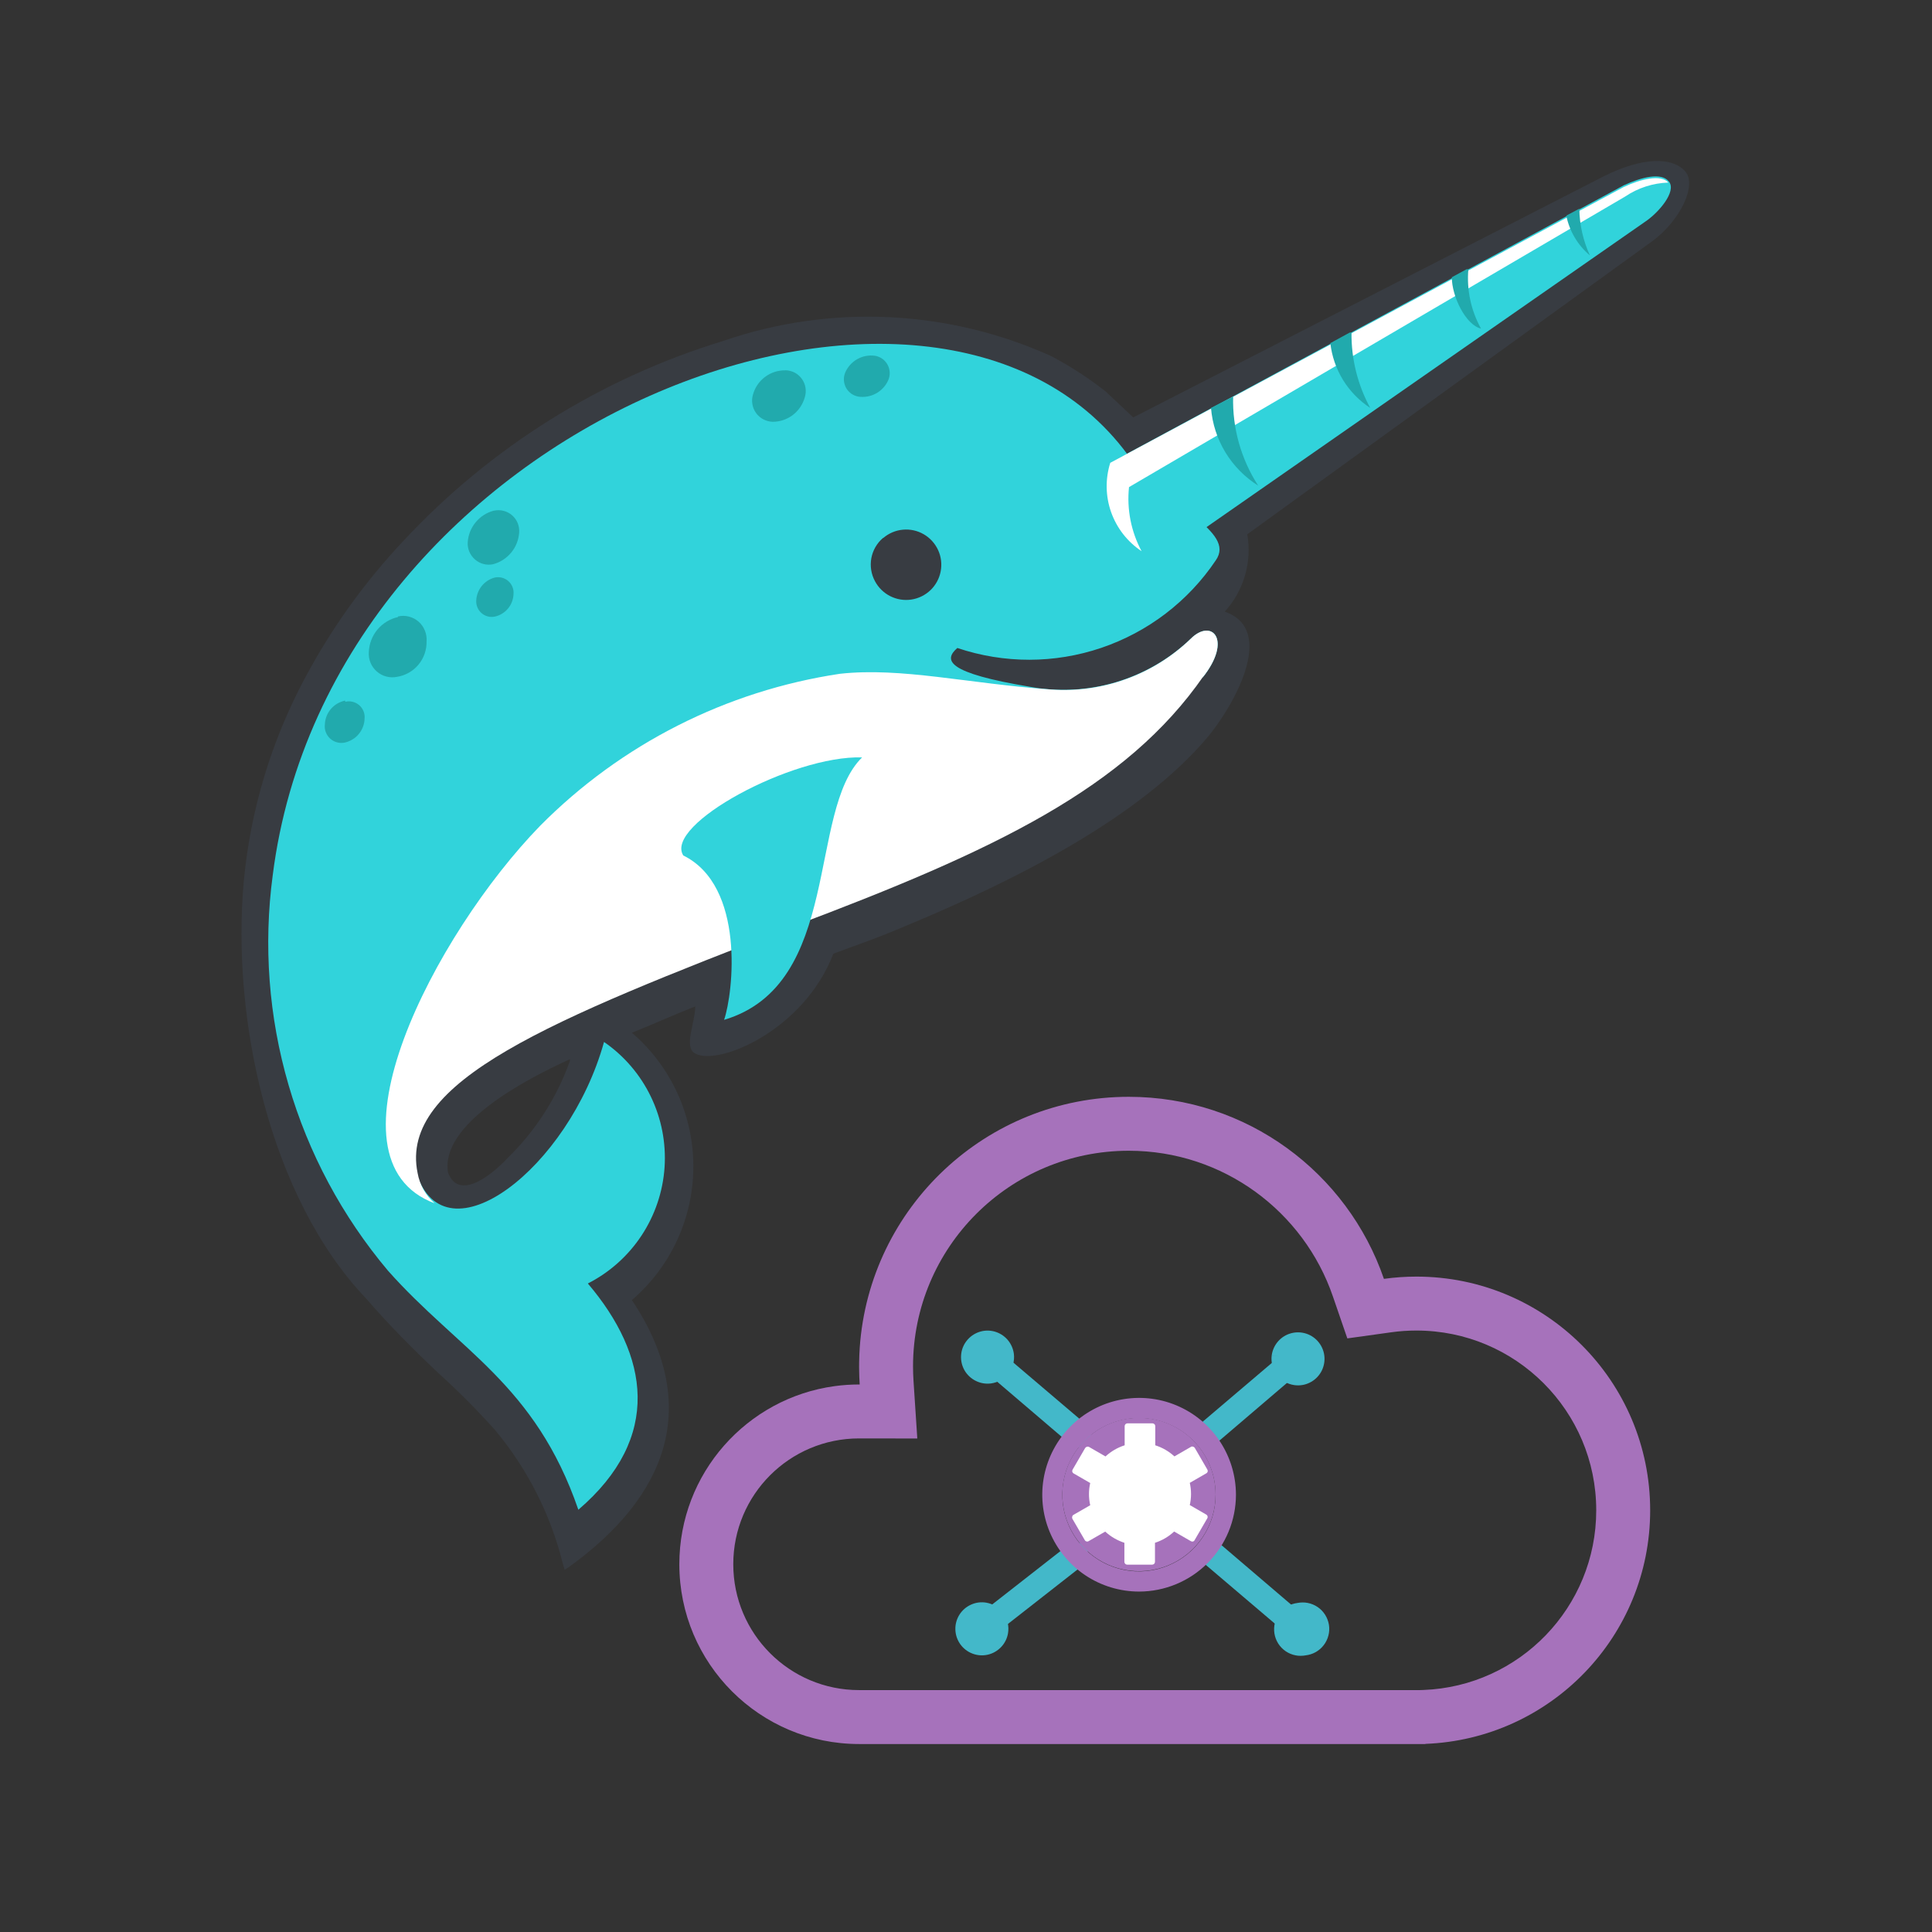 <?xml version="1.0" encoding="UTF-8" standalone="no"?>
<!--

    Copyright (C) 2017-2019 Dremio Corporation

    Licensed under the Apache License, Version 2.0 (the "License");
    you may not use this file except in compliance with the License.
    You may obtain a copy of the License at

        http://www.apache.org/licenses/LICENSE-2.0

    Unless required by applicable law or agreed to in writing, software
    distributed under the License is distributed on an "AS IS" BASIS,
    WITHOUT WARRANTIES OR CONDITIONS OF ANY KIND, either express or implied.
    See the License for the specific language governing permissions and
    limitations under the License.

-->
<svg width="48" height="48" viewBox="0 0 48 48" fill="none" xmlns="http://www.w3.org/2000/svg">
<rect x="0" y="0" width="48" height="48" fill="#333333" stroke="none"/>
<path fill-rule="evenodd" clip-rule="evenodd" d="M20.702 23.7C19.976 25.591 17.858 26.49 17.273 26.175C16.974 26.018 17.273 25.415 17.273 25.004C16.844 25.17 16.136 25.485 15.699 25.658C16.178 26.069 16.562 26.578 16.826 27.151C17.09 27.725 17.226 28.348 17.226 28.979C17.226 29.61 17.09 30.233 16.826 30.806C16.562 31.38 16.178 31.889 15.699 32.3C17.449 34.924 16.574 37.179 14.125 38.939L14.029 39L13.977 38.825C13.673 37.613 13.099 36.485 12.297 35.526C11.855 35.033 11.388 34.563 10.897 34.119C10.267 33.523 9.656 32.911 9.098 32.264C6.697 29.743 5.743 25.31 6.058 21.881C6.225 20.12 6.74 18.411 7.574 16.851C8.236 15.607 9.062 14.457 10.029 13.431C12.192 11.11 14.929 9.399 17.963 8.472C20.629 7.552 23.546 7.687 26.116 8.847C26.591 9.098 27.043 9.39 27.465 9.722L28.083 10.302L28.155 10.371L39.847 4.379C40.809 3.898 41.535 3.898 41.859 4.247C42.183 4.595 41.729 5.499 41.045 5.996L30.988 13.274C31.048 13.616 31.028 13.967 30.931 14.3C30.834 14.633 30.662 14.94 30.428 15.196C31.766 15.662 30.586 17.62 29.999 18.319C28.32 20.305 25.25 21.863 22.512 23C21.777 23.315 21.358 23.45 20.713 23.691L20.702 23.7ZM14.159 26.315C13.064 26.814 10.931 27.927 11.131 29.132C11.412 29.876 12.277 29.132 12.601 28.781C13.299 28.104 13.833 27.276 14.159 26.36V26.315Z" fill="#383C42"/>
<path fill-rule="evenodd" clip-rule="evenodd" d="M29.878 16.835C30.631 15.89 30.103 15.348 29.581 15.872C29.056 16.373 28.421 16.741 27.726 16.948C27.031 17.155 26.296 17.194 25.584 17.062C23.526 16.72 23.432 16.405 23.785 16.099C24.946 16.49 26.203 16.489 27.364 16.095C28.524 15.701 29.523 14.938 30.206 13.921C30.714 13.195 29.017 12.619 28.018 11.297C23.221 4.79 8.21 10.431 6.776 21.743C6.542 23.489 6.676 25.265 7.169 26.956C7.661 28.648 8.502 30.218 9.636 31.566C11.396 33.551 13.294 34.383 14.369 37.509C16.469 35.71 16.118 33.668 14.605 31.888C15.145 31.613 15.605 31.202 15.939 30.696C16.273 30.19 16.47 29.606 16.511 29.002C16.551 28.396 16.434 27.791 16.17 27.245C15.907 26.699 15.506 26.231 15.007 25.887C14.133 29.034 11.061 31.38 10.344 29.142C9.881 26.851 13.645 25.338 19.661 23.011C24.7 21.12 27.953 19.564 29.878 16.783" fill="#31D3DB"/>
<path fill-rule="evenodd" clip-rule="evenodd" d="M29.878 16.835C30.631 15.89 30.102 15.348 29.581 15.872C29.124 16.313 28.579 16.654 27.982 16.87C27.386 17.087 26.75 17.176 26.116 17.131C24.043 16.983 22.39 16.572 20.868 16.74C18.043 17.163 15.43 18.488 13.419 20.517C10.796 23.215 7.891 28.809 10.796 29.895C10.574 29.699 10.426 29.434 10.375 29.142C9.908 26.86 13.669 25.345 19.688 23.02C24.724 21.129 27.98 19.573 29.905 16.792" fill="white"/>
<path fill-rule="evenodd" clip-rule="evenodd" d="M16.974 21.253C18.523 22.012 18.218 24.672 17.99 25.338C20.929 24.461 20.055 20.149 21.419 18.817C19.67 18.766 16.502 20.49 16.974 21.25" fill="#31D3DB"/>
<path fill-rule="evenodd" clip-rule="evenodd" d="M21.943 13.367C22.081 13.249 22.252 13.176 22.432 13.16C22.613 13.143 22.794 13.183 22.951 13.274C23.108 13.365 23.232 13.503 23.308 13.668C23.383 13.832 23.405 14.017 23.371 14.195C23.337 14.373 23.249 14.536 23.118 14.662C22.987 14.787 22.821 14.869 22.641 14.896C22.462 14.923 22.279 14.893 22.117 14.811C21.955 14.729 21.823 14.599 21.738 14.439C21.644 14.264 21.613 14.063 21.648 13.868C21.684 13.673 21.786 13.496 21.936 13.367" fill="#383C42"/>
<path fill-rule="evenodd" clip-rule="evenodd" d="M29.082 13.718L40.881 5.503C41.214 5.278 41.653 4.761 41.468 4.516C41.284 4.271 40.778 4.403 40.344 4.603L27.584 11.497C27.173 12.371 28.003 14.166 29.088 13.718" fill="#31D3DB"/>
<path fill-rule="evenodd" clip-rule="evenodd" d="M28.05 12.102L40.375 4.884C40.693 4.669 41.066 4.548 41.45 4.536C41.266 4.325 40.76 4.448 40.339 4.648L27.584 11.499C27.458 11.9 27.466 12.331 27.606 12.726C27.747 13.122 28.012 13.462 28.362 13.694C28.101 13.206 27.992 12.652 28.05 12.102Z" fill="white"/>
<path fill-rule="evenodd" clip-rule="evenodd" d="M9.889 15.315C9.979 15.295 10.071 15.296 10.16 15.319C10.249 15.342 10.331 15.385 10.4 15.445C10.469 15.506 10.522 15.582 10.556 15.667C10.591 15.752 10.605 15.844 10.598 15.935C10.603 16.146 10.531 16.352 10.396 16.514C10.261 16.676 10.071 16.784 9.862 16.816C9.774 16.834 9.683 16.831 9.596 16.808C9.51 16.785 9.429 16.743 9.362 16.683C9.294 16.624 9.241 16.55 9.206 16.467C9.172 16.384 9.157 16.294 9.163 16.205C9.17 15.999 9.245 15.801 9.376 15.643C9.508 15.485 9.688 15.375 9.889 15.33" fill="#21AAAD"/>
<path fill-rule="evenodd" clip-rule="evenodd" d="M12.277 12.687C12.356 12.67 12.438 12.672 12.516 12.693C12.594 12.713 12.666 12.752 12.727 12.806C12.787 12.859 12.834 12.926 12.864 13.001C12.893 13.077 12.905 13.158 12.898 13.238C12.884 13.419 12.815 13.592 12.698 13.732C12.582 13.871 12.426 13.972 12.25 14.018C12.171 14.035 12.089 14.033 12.011 14.012C11.933 13.992 11.861 13.953 11.8 13.899C11.739 13.846 11.69 13.779 11.659 13.704C11.628 13.628 11.614 13.546 11.621 13.465C11.634 13.284 11.704 13.112 11.82 12.973C11.936 12.833 12.093 12.733 12.268 12.687" fill="#21AAAD"/>
<path fill-rule="evenodd" clip-rule="evenodd" d="M19.519 9.199C19.599 9.202 19.677 9.223 19.748 9.26C19.819 9.298 19.879 9.352 19.925 9.418C19.971 9.483 20.002 9.558 20.013 9.638C20.025 9.717 20.018 9.798 19.994 9.874C19.945 10.048 19.841 10.201 19.698 10.31C19.554 10.42 19.378 10.479 19.198 10.479C19.117 10.477 19.038 10.456 18.966 10.419C18.895 10.382 18.833 10.328 18.785 10.263C18.738 10.197 18.706 10.122 18.693 10.043C18.679 9.963 18.684 9.881 18.707 9.804C18.756 9.628 18.861 9.474 19.006 9.365C19.152 9.255 19.33 9.198 19.512 9.201" fill="#21AAAD"/>
<path fill-rule="evenodd" clip-rule="evenodd" d="M21.738 8.839C21.805 8.85 21.869 8.876 21.924 8.916C21.979 8.956 22.023 9.008 22.055 9.068C22.086 9.128 22.103 9.195 22.105 9.263C22.106 9.331 22.091 9.398 22.062 9.459C21.998 9.596 21.891 9.708 21.758 9.779C21.625 9.85 21.472 9.876 21.323 9.853C21.259 9.841 21.198 9.815 21.145 9.777C21.093 9.738 21.049 9.689 21.018 9.632C20.988 9.575 20.97 9.511 20.966 9.447C20.963 9.382 20.974 9.317 20.999 9.257C21.059 9.116 21.165 8.998 21.298 8.923C21.432 8.847 21.586 8.818 21.738 8.839Z" fill="#21AAAD"/>
<path fill-rule="evenodd" clip-rule="evenodd" d="M12.295 14.348C12.354 14.336 12.415 14.338 12.473 14.353C12.531 14.369 12.585 14.398 12.63 14.437C12.675 14.477 12.71 14.527 12.732 14.583C12.755 14.639 12.764 14.699 12.758 14.759C12.754 14.89 12.706 15.017 12.622 15.118C12.538 15.219 12.424 15.29 12.295 15.319C12.237 15.331 12.177 15.33 12.119 15.315C12.062 15.3 12.008 15.272 11.964 15.233C11.919 15.194 11.883 15.145 11.861 15.09C11.838 15.035 11.828 14.976 11.832 14.917C11.839 14.785 11.887 14.659 11.971 14.556C12.054 14.454 12.168 14.381 12.295 14.348Z" fill="#21AAAD"/>
<path fill-rule="evenodd" clip-rule="evenodd" d="M8.577 17.436C8.637 17.421 8.701 17.421 8.761 17.436C8.822 17.451 8.878 17.48 8.925 17.52C8.972 17.561 9.009 17.613 9.032 17.671C9.055 17.729 9.064 17.792 9.058 17.854C9.054 17.994 9.003 18.13 8.912 18.238C8.822 18.346 8.699 18.42 8.561 18.45C8.497 18.462 8.432 18.46 8.369 18.442C8.307 18.425 8.249 18.393 8.201 18.349C8.154 18.305 8.117 18.251 8.094 18.19C8.071 18.13 8.063 18.064 8.071 18C8.076 17.858 8.128 17.723 8.22 17.615C8.312 17.507 8.438 17.434 8.577 17.406" fill="#21AAAD"/>
<path fill-rule="evenodd" clip-rule="evenodd" d="M39.238 5.184L38.914 5.357C38.992 5.743 39.199 6.092 39.501 6.346C39.333 5.981 39.243 5.585 39.238 5.184ZM36.438 6.688L36.07 6.888C36.07 7.36 36.411 8.071 36.796 8.165C36.546 7.715 36.436 7.201 36.481 6.688H36.438ZM33.533 8.262L33.052 8.525C33.089 8.849 33.196 9.162 33.367 9.44C33.538 9.718 33.769 9.955 34.042 10.134C33.73 9.56 33.57 8.915 33.578 8.262H33.533ZM30.637 9.853L30.087 10.134C30.119 10.526 30.241 10.904 30.445 11.239C30.649 11.574 30.928 11.857 31.26 12.066C30.834 11.409 30.616 10.637 30.637 9.853Z" fill="#21AAAD"/>
<path fill-rule="evenodd" clip-rule="evenodd" d="M21.36 33.481C21.352 33.599 21.347 33.719 21.345 33.839C21.345 33.876 21.344 33.913 21.344 33.95C21.344 33.98 21.345 34.01 21.345 34.039C21.346 34.159 21.351 34.278 21.359 34.397L21.344 34.397C21.138 34.397 20.935 34.411 20.737 34.438C18.557 34.734 16.878 36.603 16.878 38.863C16.878 41.33 18.878 43.33 21.344 43.33H35.414V43.326C38.518 43.208 40.998 40.656 40.998 37.523C40.998 34.316 38.398 31.717 35.191 31.717C34.917 31.717 34.647 31.736 34.383 31.773C33.479 29.141 30.982 27.25 28.044 27.25C24.502 27.25 21.601 30 21.36 33.481ZM35.278 41.99L35.364 41.987C37.75 41.897 39.658 39.932 39.658 37.523C39.658 35.056 37.658 33.057 35.191 33.057C34.979 33.057 34.771 33.071 34.567 33.1L33.474 33.252L33.115 32.208C32.392 30.101 30.393 28.59 28.044 28.59C25.084 28.59 22.684 30.99 22.684 33.95C22.684 34.071 22.688 34.19 22.696 34.309L22.79 35.739L21.344 35.737C19.617 35.737 18.218 37.136 18.218 38.863C18.218 40.59 19.617 41.99 21.344 41.99H35.278Z" fill="#A672BB"/>
<path d="M26.808 35.741C26.796 35.742 26.783 35.741 26.771 35.738C26.758 35.734 26.747 35.729 26.737 35.721L24.741 34.017C24.726 34.001 24.717 33.979 24.716 33.957C24.716 33.934 24.724 33.912 24.738 33.895C24.753 33.878 24.773 33.867 24.796 33.864C24.818 33.861 24.841 33.867 24.859 33.879L26.855 35.576C26.873 35.592 26.884 35.614 26.886 35.638C26.888 35.662 26.881 35.686 26.866 35.705C26.859 35.714 26.851 35.722 26.841 35.728C26.831 35.735 26.82 35.739 26.808 35.741Z" fill="#43B8C9"/>
<path fill-rule="evenodd" clip-rule="evenodd" d="M26.809 35.734L26.836 35.952C26.795 35.958 26.753 35.955 26.712 35.943C26.672 35.932 26.635 35.913 26.602 35.888L26.598 35.885L24.589 34.17L24.581 34.161C24.529 34.105 24.498 34.032 24.497 33.955C24.495 33.879 24.522 33.804 24.572 33.745C24.622 33.687 24.691 33.649 24.767 33.639C24.844 33.629 24.921 33.648 24.984 33.691L24.994 33.698L26.999 35.403L27 35.404C27.061 35.457 27.099 35.532 27.106 35.613C27.112 35.691 27.089 35.769 27.041 35.831C27.019 35.862 26.99 35.888 26.958 35.908C26.922 35.93 26.883 35.945 26.843 35.951L26.809 35.734Z" fill="#43B8C9"/>
<path fill-rule="evenodd" clip-rule="evenodd" d="M29.976 35.734L29.948 35.952C29.99 35.958 30.032 35.955 30.072 35.943C30.112 35.932 30.15 35.913 30.183 35.888L30.187 35.885L32.195 34.17L32.203 34.161C32.256 34.105 32.286 34.032 32.288 33.955C32.289 33.879 32.263 33.804 32.213 33.745C32.163 33.687 32.093 33.649 32.017 33.639C31.941 33.629 31.864 33.648 31.8 33.691L31.791 33.698L29.785 35.403L29.784 35.404C29.723 35.457 29.685 35.532 29.678 35.613C29.672 35.691 29.695 35.769 29.743 35.831C29.766 35.862 29.794 35.888 29.827 35.908C29.862 35.93 29.901 35.945 29.942 35.951L29.976 35.734Z" fill="#43B8C9"/>
<path fill-rule="evenodd" clip-rule="evenodd" d="M30.155 38.555L30.127 38.337C30.169 38.332 30.211 38.335 30.251 38.346C30.291 38.357 30.329 38.376 30.362 38.401L30.366 38.404L32.374 40.119L32.382 40.128C32.435 40.184 32.465 40.257 32.467 40.334C32.469 40.411 32.442 40.485 32.392 40.544C32.342 40.602 32.272 40.64 32.196 40.65C32.12 40.66 32.043 40.641 31.98 40.598L31.97 40.591L29.965 38.886L29.963 38.885C29.902 38.832 29.864 38.757 29.858 38.676C29.851 38.598 29.874 38.52 29.922 38.458C29.945 38.427 29.973 38.401 30.006 38.381C30.041 38.359 30.08 38.344 30.121 38.338L30.155 38.555Z" fill="#43B8C9"/>
<path d="M24.592 34.159C24.506 34.17 24.419 34.156 24.341 34.118C24.263 34.079 24.198 34.019 24.155 33.943C24.111 33.868 24.091 33.782 24.097 33.695C24.103 33.608 24.134 33.525 24.187 33.456C24.24 33.387 24.313 33.336 24.395 33.308C24.477 33.28 24.566 33.278 24.65 33.3C24.734 33.323 24.809 33.37 24.866 33.436C24.923 33.501 24.959 33.582 24.97 33.668C24.985 33.783 24.954 33.9 24.883 33.992C24.812 34.084 24.708 34.144 24.592 34.159Z" fill="#43B8C9"/>
<path fill-rule="evenodd" clip-rule="evenodd" d="M24.592 33.506C24.55 33.495 24.506 33.496 24.465 33.51C24.424 33.524 24.388 33.55 24.362 33.584C24.335 33.618 24.32 33.66 24.317 33.703C24.314 33.746 24.324 33.789 24.345 33.827C24.367 33.864 24.399 33.895 24.438 33.914C24.477 33.933 24.521 33.94 24.564 33.934C24.621 33.927 24.673 33.897 24.709 33.851C24.744 33.805 24.76 33.747 24.752 33.69C24.747 33.647 24.729 33.606 24.7 33.574C24.672 33.541 24.634 33.517 24.592 33.506ZM24.325 33.093C24.448 33.051 24.581 33.047 24.707 33.081C24.833 33.116 24.946 33.186 25.032 33.285C25.117 33.383 25.172 33.505 25.189 33.634C25.211 33.807 25.163 33.981 25.057 34.12C24.951 34.258 24.794 34.348 24.621 34.371C24.492 34.388 24.36 34.366 24.244 34.308C24.127 34.251 24.029 34.159 23.964 34.047C23.899 33.934 23.869 33.804 23.878 33.673C23.886 33.543 23.933 33.419 24.013 33.316C24.093 33.212 24.201 33.135 24.325 33.093Z" fill="#43B8C9"/>
<path d="M31.814 33.694C31.825 33.608 31.862 33.527 31.919 33.462C31.977 33.396 32.052 33.35 32.136 33.327C32.22 33.305 32.308 33.308 32.391 33.336C32.473 33.364 32.545 33.416 32.598 33.485C32.65 33.554 32.681 33.637 32.687 33.724C32.692 33.81 32.672 33.897 32.628 33.972C32.584 34.047 32.52 34.108 32.441 34.146C32.364 34.184 32.276 34.198 32.19 34.186C32.075 34.17 31.971 34.109 31.901 34.017C31.83 33.925 31.799 33.809 31.814 33.694Z" fill="#43B8C9"/>
<path fill-rule="evenodd" clip-rule="evenodd" d="M32.319 33.553C32.278 33.539 32.234 33.538 32.192 33.549C32.15 33.56 32.113 33.583 32.084 33.616C32.056 33.648 32.037 33.688 32.032 33.731C32.024 33.789 32.04 33.847 32.075 33.893C32.11 33.939 32.162 33.969 32.22 33.977C32.262 33.983 32.306 33.976 32.345 33.957C32.384 33.938 32.416 33.908 32.438 33.87C32.459 33.833 32.47 33.79 32.467 33.747C32.464 33.703 32.449 33.662 32.422 33.628C32.396 33.593 32.36 33.567 32.319 33.553ZM31.813 33.703L31.595 33.675C31.573 33.847 31.62 34.022 31.725 34.16C31.831 34.298 31.987 34.389 32.159 34.413L32.159 34.413L32.16 34.413C32.289 34.431 32.421 34.41 32.538 34.352C32.655 34.295 32.753 34.204 32.818 34.092C32.884 33.979 32.914 33.849 32.906 33.719C32.898 33.589 32.851 33.464 32.772 33.361C32.693 33.257 32.585 33.179 32.462 33.137C32.338 33.095 32.205 33.09 32.079 33.124C31.953 33.157 31.84 33.227 31.754 33.325C31.668 33.423 31.613 33.544 31.595 33.674L31.813 33.703Z" fill="#43B8C9"/>
<path fill-rule="evenodd" clip-rule="evenodd" d="M30.044 38.745L30.044 38.745C30.044 38.745 30.044 38.745 30.043 38.745L30.024 38.619L30.024 38.62L30.044 38.745ZM30.024 38.615L30.01 38.527L30.023 38.615L30.024 38.615Z" fill="#43B8C9"/>
<path d="M32.27 40.042C32.329 40.029 32.389 40.028 32.448 40.039C32.507 40.05 32.563 40.074 32.612 40.107C32.662 40.141 32.704 40.184 32.736 40.235C32.768 40.285 32.79 40.342 32.799 40.401C32.809 40.46 32.806 40.521 32.791 40.579C32.776 40.637 32.75 40.691 32.713 40.738C32.676 40.786 32.63 40.825 32.578 40.854C32.526 40.883 32.468 40.901 32.408 40.907C32.35 40.92 32.289 40.921 32.231 40.91C32.172 40.898 32.116 40.875 32.066 40.842C32.017 40.808 31.975 40.764 31.943 40.714C31.911 40.663 31.889 40.607 31.88 40.548C31.87 40.489 31.873 40.428 31.888 40.37C31.903 40.312 31.929 40.258 31.966 40.21C32.002 40.163 32.048 40.123 32.101 40.094C32.153 40.066 32.211 40.047 32.27 40.042Z" fill="#43B8C9"/>
<path fill-rule="evenodd" clip-rule="evenodd" d="M32.407 40.256C32.378 40.251 32.348 40.251 32.318 40.258L32.305 40.261L32.292 40.262C32.262 40.265 32.234 40.274 32.207 40.288C32.181 40.303 32.158 40.322 32.14 40.346C32.122 40.37 32.109 40.397 32.101 40.426C32.094 40.455 32.093 40.485 32.097 40.514C32.102 40.544 32.113 40.572 32.129 40.597C32.145 40.622 32.166 40.644 32.19 40.661C32.215 40.678 32.243 40.689 32.272 40.695C32.302 40.7 32.332 40.7 32.361 40.693L32.374 40.691L32.387 40.689C32.417 40.686 32.446 40.677 32.472 40.663C32.498 40.648 32.521 40.629 32.539 40.605C32.557 40.581 32.571 40.554 32.578 40.526C32.585 40.496 32.587 40.466 32.582 40.437C32.577 40.407 32.567 40.379 32.551 40.354C32.535 40.329 32.514 40.307 32.489 40.29C32.464 40.273 32.436 40.262 32.407 40.256ZM32.236 39.825C32.32 39.809 32.406 39.808 32.49 39.824C32.578 39.841 32.662 39.876 32.736 39.926C32.811 39.977 32.874 40.042 32.922 40.118C32.97 40.194 33.002 40.279 33.017 40.368C33.031 40.456 33.027 40.547 33.004 40.634C32.982 40.721 32.942 40.803 32.887 40.874C32.833 40.945 32.764 41.004 32.685 41.048C32.61 41.089 32.528 41.116 32.443 41.126C32.36 41.142 32.273 41.143 32.19 41.127C32.101 41.11 32.017 41.075 31.943 41.025C31.869 40.974 31.805 40.909 31.757 40.833C31.709 40.757 31.677 40.672 31.663 40.584C31.649 40.495 31.653 40.404 31.675 40.317C31.697 40.23 31.737 40.148 31.792 40.077C31.847 40.006 31.916 39.947 31.994 39.903C32.069 39.862 32.151 39.836 32.236 39.825Z" fill="#43B8C9"/>
<path d="M26.739 38.54C26.727 38.538 26.714 38.539 26.702 38.542C26.69 38.545 26.679 38.55 26.669 38.558L24.607 40.17C24.598 40.178 24.59 40.187 24.584 40.197C24.578 40.208 24.575 40.219 24.573 40.231C24.572 40.243 24.573 40.255 24.576 40.266C24.58 40.278 24.585 40.288 24.593 40.297C24.608 40.316 24.629 40.329 24.653 40.332C24.677 40.335 24.701 40.328 24.72 40.314L26.78 38.701C26.799 38.687 26.811 38.665 26.814 38.641C26.817 38.617 26.811 38.593 26.796 38.574C26.782 38.556 26.762 38.544 26.739 38.54Z" fill="#43B8C9"/>
<path fill-rule="evenodd" clip-rule="evenodd" d="M26.648 38.334C26.688 38.324 26.73 38.322 26.772 38.328C26.852 38.34 26.923 38.382 26.972 38.447C27.021 38.511 27.043 38.593 27.032 38.674C27.022 38.755 26.98 38.829 26.916 38.879L26.916 38.88L24.855 40.493L24.854 40.494C24.788 40.543 24.707 40.565 24.625 40.555C24.545 40.545 24.472 40.504 24.421 40.44C24.396 40.409 24.377 40.372 24.365 40.333C24.354 40.294 24.35 40.252 24.355 40.211C24.359 40.17 24.372 40.131 24.392 40.095C24.412 40.059 24.439 40.028 24.472 40.002C24.472 40.002 24.472 40.002 24.472 40.002C24.472 40.002 24.472 40.002 24.472 40.002L26.535 38.389C26.568 38.363 26.607 38.344 26.648 38.334Z" fill="#43B8C9"/>
<path d="M24.827 40.543C24.813 40.629 24.773 40.708 24.714 40.771C24.654 40.834 24.577 40.879 24.492 40.898C24.408 40.917 24.319 40.911 24.238 40.88C24.157 40.849 24.087 40.795 24.037 40.724C23.986 40.653 23.958 40.569 23.956 40.482C23.953 40.395 23.977 40.31 24.023 40.236C24.07 40.163 24.137 40.105 24.216 40.069C24.295 40.034 24.383 40.023 24.469 40.038C24.583 40.057 24.685 40.122 24.753 40.216C24.82 40.311 24.846 40.428 24.827 40.543Z" fill="#43B8C9"/>
<path fill-rule="evenodd" clip-rule="evenodd" d="M24.432 40.252C24.389 40.244 24.345 40.25 24.305 40.267C24.266 40.285 24.232 40.314 24.209 40.351C24.186 40.387 24.174 40.43 24.176 40.473C24.177 40.517 24.191 40.559 24.216 40.594C24.241 40.63 24.276 40.657 24.317 40.672C24.357 40.687 24.401 40.691 24.443 40.681C24.486 40.671 24.524 40.649 24.554 40.618C24.584 40.586 24.603 40.546 24.61 40.504C24.62 40.447 24.607 40.388 24.573 40.341C24.54 40.294 24.489 40.262 24.432 40.252ZM24.127 39.866C24.246 39.812 24.378 39.796 24.506 39.818C24.678 39.848 24.831 39.944 24.932 40.086C25.033 40.228 25.073 40.405 25.044 40.577C25.023 40.705 24.963 40.825 24.874 40.919C24.784 41.014 24.669 41.081 24.542 41.11C24.415 41.139 24.282 41.13 24.16 41.083C24.038 41.037 23.933 40.955 23.857 40.849C23.782 40.742 23.739 40.616 23.736 40.485C23.732 40.355 23.767 40.227 23.837 40.116C23.907 40.006 24.007 39.919 24.127 39.866Z" fill="#43B8C9"/>
<path d="M28.301 39.542C27.825 39.542 27.36 39.401 26.964 39.137C26.569 38.873 26.261 38.497 26.078 38.057C25.896 37.618 25.848 37.134 25.941 36.668C26.034 36.201 26.263 35.772 26.599 35.436C26.935 35.099 27.364 34.87 27.83 34.777C28.297 34.684 28.781 34.731 29.22 34.913C29.66 35.095 30.036 35.403 30.3 35.798C30.565 36.194 30.706 36.659 30.707 37.135C30.706 37.773 30.453 38.384 30.002 38.836C29.551 39.287 28.939 39.541 28.301 39.542ZM28.301 35.232C27.924 35.231 27.555 35.343 27.242 35.551C26.928 35.76 26.683 36.057 26.539 36.406C26.394 36.754 26.356 37.137 26.429 37.506C26.503 37.876 26.684 38.216 26.95 38.482C27.216 38.749 27.556 38.93 27.926 39.004C28.295 39.078 28.678 39.04 29.026 38.895C29.375 38.751 29.672 38.507 29.881 38.193C30.09 37.88 30.202 37.511 30.201 37.135C30.201 36.63 30.001 36.147 29.644 35.79C29.288 35.434 28.805 35.233 28.301 35.232Z" fill="#A672BB"/>
<path d="M28.301 35.227C27.924 35.226 27.555 35.337 27.242 35.546C26.928 35.755 26.683 36.052 26.539 36.4C26.394 36.748 26.356 37.131 26.429 37.501C26.502 37.87 26.684 38.21 26.95 38.477C27.216 38.743 27.556 38.925 27.925 38.998C28.295 39.072 28.678 39.034 29.026 38.89C29.374 38.746 29.672 38.501 29.881 38.188C30.09 37.874 30.202 37.506 30.201 37.129C30.201 36.625 30 36.142 29.644 35.785C29.288 35.428 28.805 35.227 28.301 35.227Z" fill="#A672BB"/>
<path d="M29.972 37.631L29.56 37.393C29.601 37.211 29.601 37.023 29.56 36.841L29.972 36.603C29.98 36.599 29.986 36.593 29.992 36.586C29.997 36.579 30.001 36.571 30.004 36.562C30.006 36.554 30.007 36.545 30.005 36.536C30.004 36.528 30.001 36.519 29.997 36.512L29.685 35.974C29.681 35.967 29.675 35.96 29.668 35.955C29.661 35.949 29.653 35.946 29.644 35.944C29.636 35.94 29.628 35.938 29.619 35.938C29.61 35.938 29.602 35.94 29.594 35.944L29.178 36.184C29.041 36.058 28.879 35.964 28.702 35.908V35.431C28.702 35.414 28.695 35.397 28.683 35.384C28.67 35.371 28.653 35.364 28.636 35.363H28.01C27.992 35.363 27.975 35.37 27.962 35.383C27.949 35.396 27.942 35.413 27.942 35.431V35.908C27.765 35.964 27.602 36.059 27.466 36.185L27.052 35.946C27.035 35.939 27.017 35.939 27 35.946C26.983 35.951 26.968 35.962 26.959 35.978L26.647 36.515C26.639 36.531 26.636 36.549 26.641 36.566C26.646 36.583 26.657 36.597 26.672 36.606L27.086 36.845C27.045 37.026 27.045 37.215 27.086 37.397L26.672 37.635C26.664 37.639 26.657 37.645 26.652 37.652C26.646 37.659 26.642 37.667 26.64 37.676C26.634 37.693 26.634 37.711 26.64 37.728L26.952 38.265C26.958 38.276 26.966 38.284 26.977 38.29C26.987 38.296 26.999 38.299 27.011 38.299C27.023 38.3 27.035 38.297 27.045 38.29L27.459 38.052C27.596 38.178 27.758 38.272 27.935 38.33V38.806C27.936 38.824 27.943 38.841 27.956 38.853C27.968 38.866 27.985 38.873 28.003 38.873H28.628C28.646 38.872 28.662 38.865 28.675 38.853C28.687 38.84 28.694 38.824 28.695 38.806V38.33C28.872 38.273 29.035 38.178 29.171 38.05L29.587 38.29C29.597 38.296 29.609 38.299 29.621 38.299H29.637C29.645 38.297 29.654 38.293 29.661 38.287C29.668 38.282 29.674 38.275 29.678 38.267L29.99 37.73C29.995 37.722 30 37.714 30.002 37.704C30.004 37.695 30.004 37.686 30.002 37.676C30.001 37.667 29.997 37.658 29.992 37.651C29.987 37.643 29.98 37.636 29.972 37.631Z" fill="white"/>
</svg>

